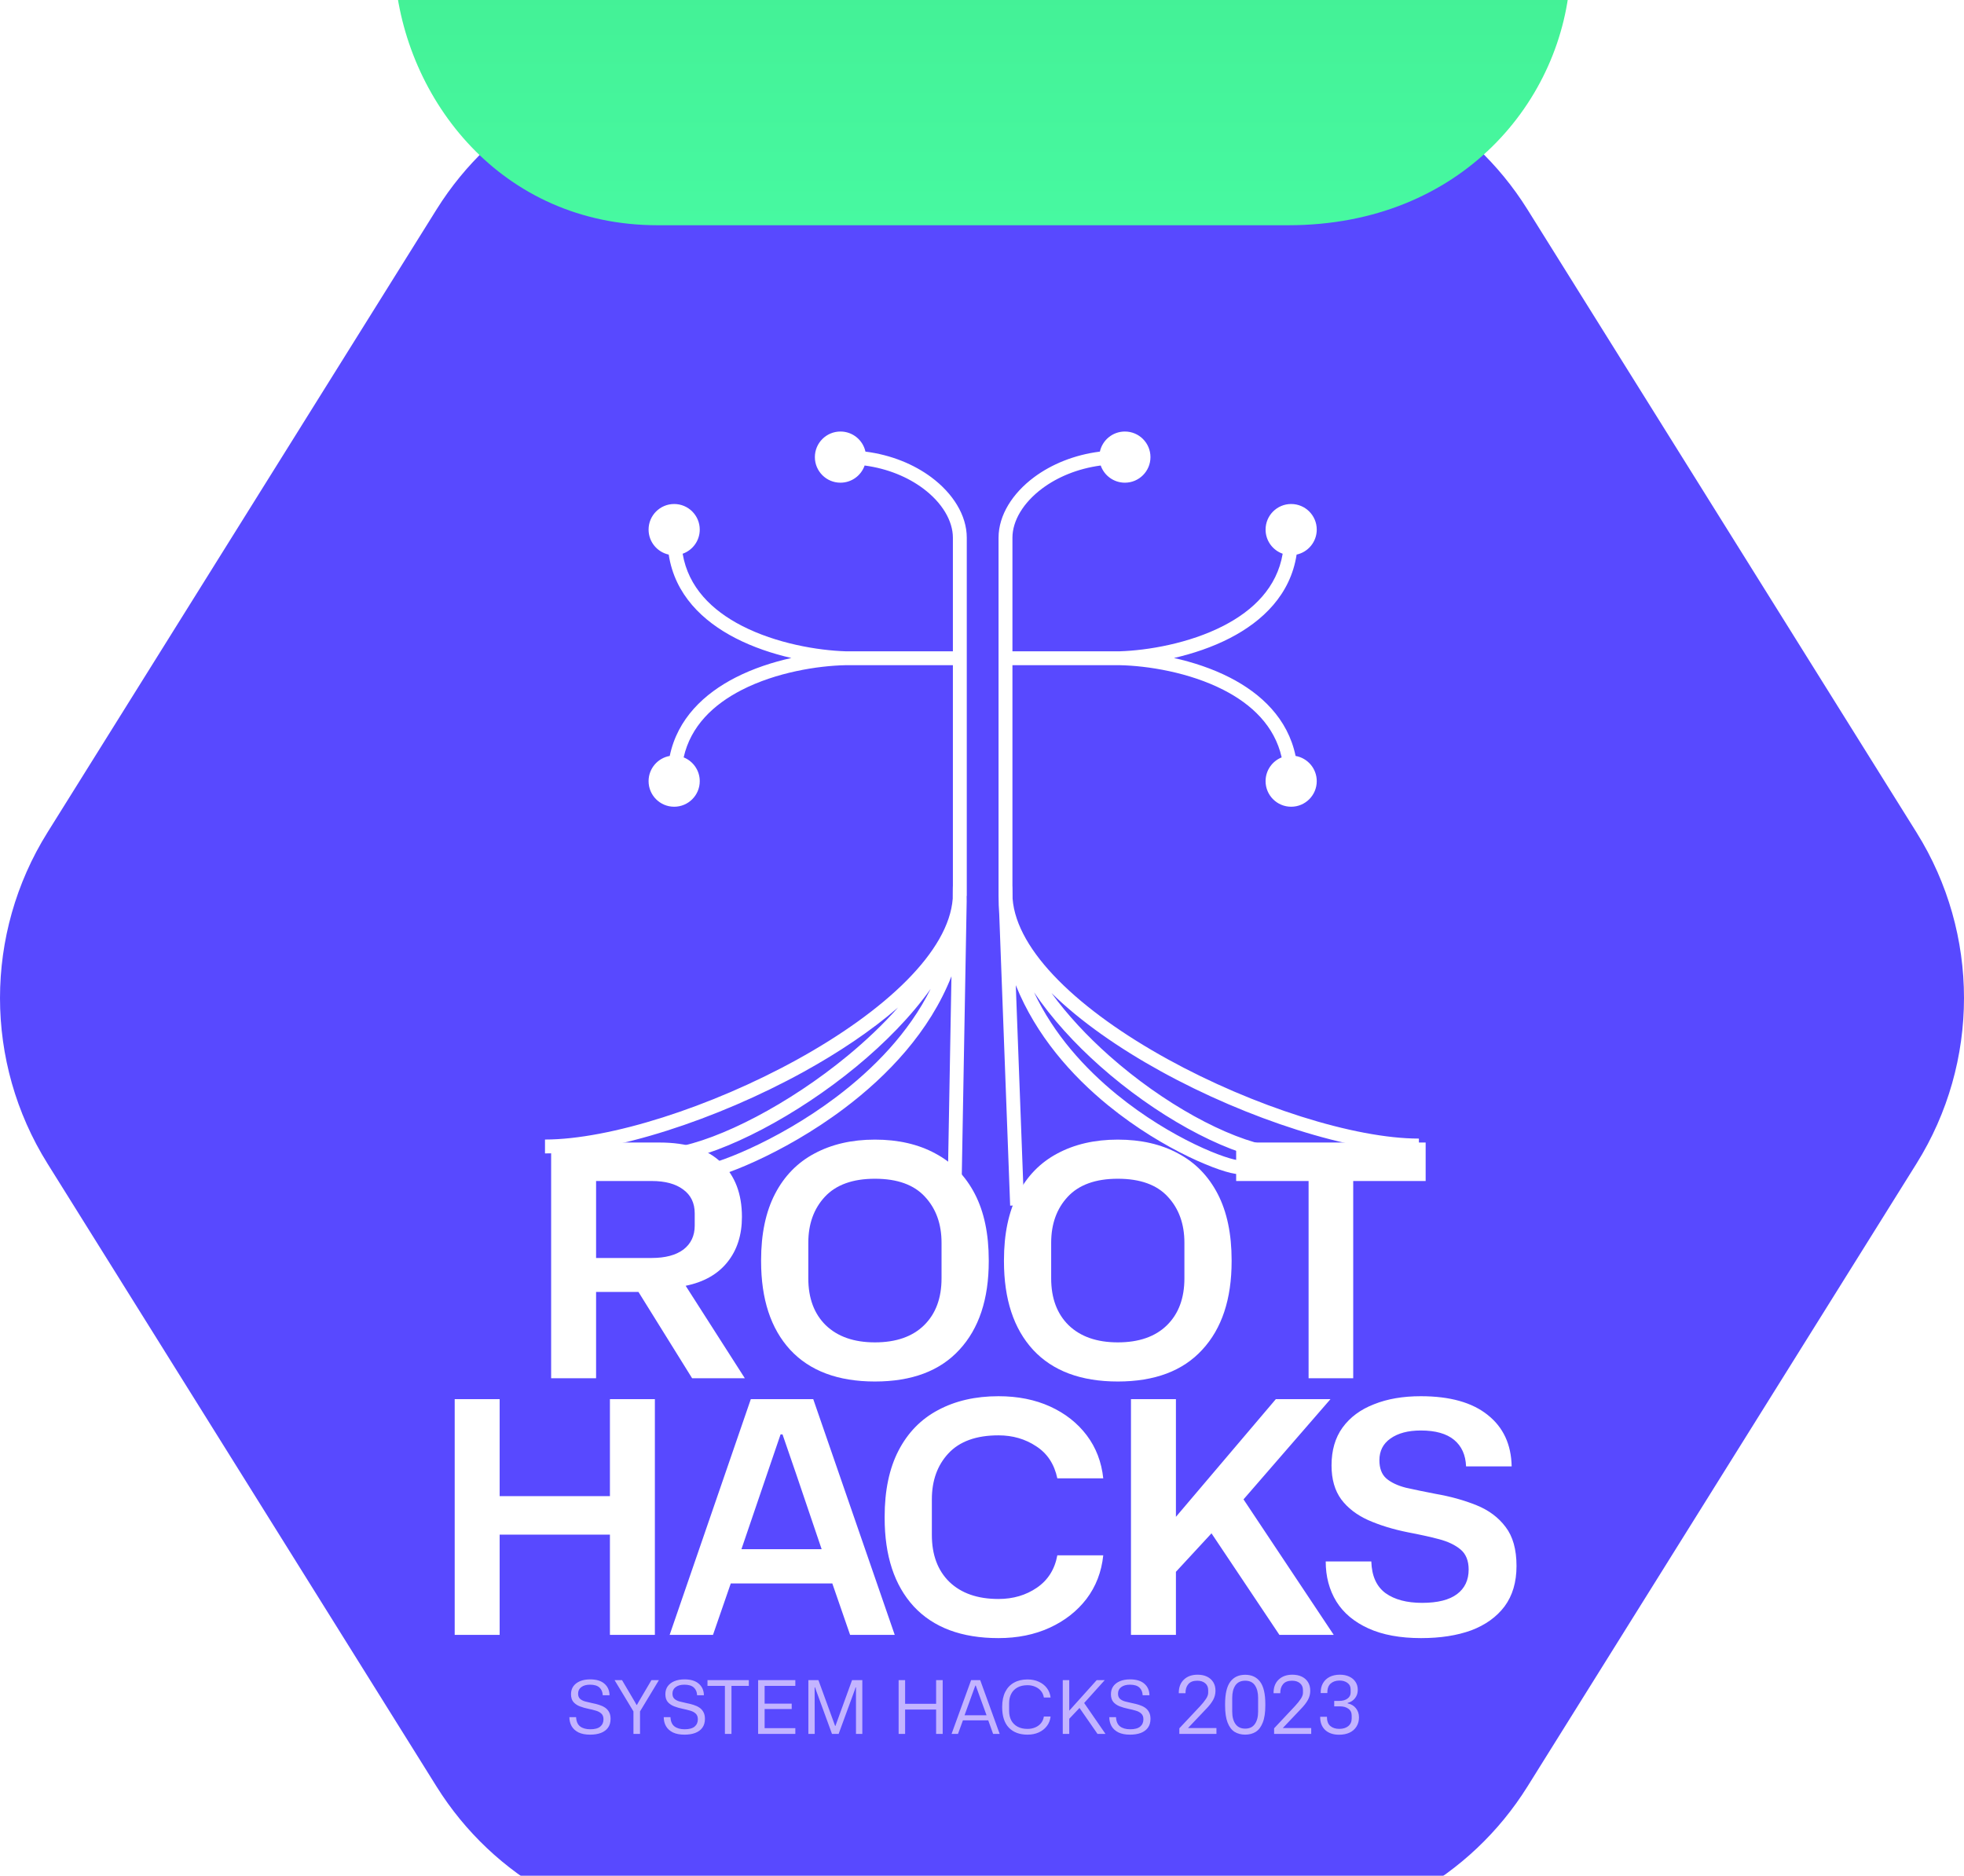 <svg width="401" height="383" viewBox="0 0 401 383" fill="none" xmlns="http://www.w3.org/2000/svg">
<g filter="url(#filter0_i_249_43)">
<path d="M311.861 29.998L391.315 157.22C404.228 177.896 404.228 204.124 391.315 224.799L311.861 352.021C300.207 370.682 279.758 382.02 257.757 382.02L143.243 382.02C121.242 382.02 100.793 370.682 89.139 352.021L9.685 224.799C-3.228 204.124 -3.228 177.896 9.685 157.22L89.139 29.998C100.793 11.338 121.242 -9.61698e-07 143.243 0L257.757 5.0056e-06C279.758 5.9673e-06 300.207 11.338 311.861 29.998Z" fill="#5849FF"/>
</g>
<g filter="url(#filter1_iiii_249_43)">
<path d="M261.439 88.227C261.439 16.273 134.271 19.427 134.271 88.227C54.973 88.227 70.447 190.938 134.271 190.938H263.021C334.067 190.938 346.171 88.227 261.439 88.227Z" fill="url(#paint0_linear_249_43)"/>
</g>
<path fill-rule="evenodd" clip-rule="evenodd" d="M229.672 98.554C232.557 98.554 234.896 96.215 234.896 93.33C234.896 90.445 232.557 88.107 229.672 88.107C227.173 88.107 225.083 89.862 224.57 92.208C219.307 92.873 214.674 94.803 211.134 97.436C206.739 100.705 203.879 105.187 203.879 109.792V134.398V154.597V182.933C203.879 184.196 203.926 185.437 204.018 186.657L206.249 246.169L209.082 246.062L207.398 201.15C211.539 211.445 218.803 219.619 226.279 225.712C232.012 230.383 237.909 233.867 242.717 236.187C245.122 237.347 247.267 238.222 248.997 238.811C250.666 239.379 252.106 239.737 253.026 239.737V236.902C252.622 236.902 251.577 236.694 249.911 236.127C248.306 235.581 246.268 234.752 243.949 233.633C239.312 231.396 233.608 228.027 228.07 223.514C221.465 218.131 215.153 211.173 211.128 202.61C214.738 207.968 219.432 213.093 224.591 217.672C235.804 227.625 249.452 235.201 259.345 236.882L259.82 234.087C250.653 232.529 237.478 225.32 226.472 215.552C222.014 211.595 217.951 207.252 214.684 202.748C220.59 208.55 228.449 214.011 237.021 218.735C254.751 228.505 275.884 235.307 289.704 235.307V232.472C276.553 232.472 255.907 225.905 238.389 216.252C229.651 211.437 221.779 205.901 216.059 200.116C210.517 194.511 207.157 188.838 206.747 183.486C206.746 183.193 206.745 182.851 206.742 182.517C206.74 182.171 206.737 181.832 206.734 181.566C206.732 181.434 206.731 181.317 206.729 181.226C206.728 181.181 206.727 181.139 206.727 181.105L206.725 181.054L206.724 181.029L206.723 180.999L206.721 180.979L206.719 180.952L206.718 180.934L206.715 180.911L206.714 180.902V154.597V135.816H228.608C234.29 135.928 242.792 137.268 249.821 140.869C255.595 143.827 260.238 148.221 261.687 154.64C259.761 155.409 258.4 157.292 258.4 159.492C258.4 162.377 260.739 164.716 263.623 164.716C266.508 164.716 268.847 162.377 268.847 159.492C268.847 156.916 266.981 154.775 264.527 154.347C262.937 146.703 257.467 141.601 251.114 138.346C247.476 136.483 243.503 135.195 239.695 134.348C243.504 133.472 247.479 132.159 251.117 130.284C257.777 126.852 263.481 121.423 264.736 113.234C267.086 112.724 268.847 110.633 268.847 108.13C268.847 105.245 266.508 102.906 263.623 102.906C260.739 102.906 258.4 105.245 258.4 108.13C258.4 110.407 259.858 112.344 261.891 113.059C260.731 119.935 255.91 124.624 249.818 127.764C242.787 131.388 234.285 132.805 228.6 132.981H206.714V109.792C206.714 106.376 208.878 102.647 212.825 99.711C215.92 97.409 220.022 95.673 224.737 95.045C225.446 97.087 227.388 98.554 229.672 98.554Z" fill="white"/>
<path fill-rule="evenodd" clip-rule="evenodd" d="M171.6 98.554C168.715 98.554 166.377 96.215 166.377 93.33C166.377 90.445 168.715 88.107 171.6 88.107C174.1 88.107 176.189 89.862 176.703 92.208C181.965 92.874 186.597 94.803 190.138 97.436C194.532 100.705 197.392 105.187 197.392 109.792V134.398V154.597V182.933C197.392 183.472 197.382 184.007 197.363 184.538L196.325 242.597L193.491 242.546L194.263 199.336C189.811 210.657 181.207 219.648 172.412 226.276C166.048 231.073 159.521 234.682 154.245 237.096C151.606 238.303 149.267 239.217 147.404 239.833C145.609 240.425 144.087 240.8 143.169 240.8V237.965C143.575 237.965 144.697 237.741 146.514 237.141C148.263 236.563 150.505 235.689 153.065 234.518C158.186 232.175 164.53 228.666 170.705 224.012C178.304 218.286 185.554 210.901 190.024 201.895C186.006 207.554 180.661 212.976 174.812 217.795C162.689 227.781 148.137 235.382 138.268 237.059L137.793 234.264C146.983 232.702 161.084 225.43 173.009 215.607C176.775 212.504 180.299 209.168 183.361 205.707C177.912 210.437 171.254 214.889 164.105 218.832C146.303 228.65 125.097 235.501 111.275 235.501V232.666C124.425 232.666 145.143 226.052 162.736 216.349C171.511 211.51 179.42 205.949 185.167 200.145C190.737 194.521 194.114 188.836 194.524 183.485C194.525 183.192 194.527 182.85 194.529 182.517C194.531 182.171 194.534 181.832 194.537 181.566C194.539 181.434 194.54 181.317 194.542 181.226C194.543 181.19 194.543 181.156 194.544 181.126L194.545 181.105L194.546 181.054L194.547 181.029L194.549 180.999L194.55 180.979L194.552 180.952L194.553 180.934L194.556 180.911L194.557 180.902V154.597V135.816H172.663C166.981 135.928 158.479 137.268 151.45 140.869C145.676 143.827 141.033 148.221 139.585 154.64C141.51 155.409 142.871 157.292 142.871 159.492C142.871 162.377 140.533 164.716 137.648 164.716C134.763 164.716 132.424 162.377 132.424 159.492C132.424 156.916 134.29 154.775 136.744 154.347C138.334 146.703 143.805 141.601 150.157 138.346C153.795 136.483 157.768 135.195 161.576 134.348C157.767 133.472 153.792 132.159 150.154 130.284C143.494 126.852 137.79 121.423 136.535 113.234C134.185 112.724 132.424 110.633 132.424 108.13C132.424 105.245 134.763 102.906 137.648 102.906C140.533 102.906 142.871 105.245 142.871 108.13C142.871 110.407 141.414 112.344 139.381 113.059C140.541 119.935 145.361 124.624 151.453 127.764C158.484 131.388 166.986 132.805 172.671 132.981H194.557V109.792C194.557 106.376 192.394 102.647 188.446 99.711C185.351 97.409 181.25 95.673 176.536 95.045C175.826 97.088 173.884 98.554 171.6 98.554ZM197.361 182.954L197.392 182.933H197.361L197.361 182.954ZM197.361 182.954L197.371 184.093L197.374 183.967C197.376 183.895 197.378 183.81 197.379 183.712C197.383 183.516 197.387 183.266 197.392 182.954L197.361 182.954Z" fill="white"/>
<path d="M112.528 281.41H121.706V263.781H130.355L141.316 281.41H152.078L139.995 262.527C143.693 261.778 146.532 260.172 148.513 257.707C150.494 255.242 151.484 252.161 151.484 248.463C151.484 243.753 150.075 240.056 147.258 237.371C144.485 234.642 140.281 233.277 134.647 233.277H112.528V281.41ZM133.063 241.134C135.792 241.134 137.927 241.706 139.467 242.851C141.052 243.995 141.844 245.624 141.844 247.737V250.246C141.844 252.315 141.074 253.943 139.533 255.132C137.993 256.276 135.836 256.849 133.063 256.849H121.706V241.134H133.063ZM178.638 282.071C186.165 282.071 191.909 279.914 195.871 275.6C199.876 271.286 201.879 265.256 201.879 257.509V257.311C201.879 251.941 200.933 247.429 199.04 243.775C197.147 240.122 194.462 237.371 190.985 235.522C187.508 233.629 183.392 232.683 178.638 232.683C173.928 232.683 169.812 233.629 166.291 235.522C162.814 237.371 160.128 240.122 158.236 243.775C156.343 247.429 155.397 251.941 155.397 257.311V257.509C155.397 265.256 157.377 271.286 161.339 275.6C165.345 279.914 171.111 282.071 178.638 282.071ZM178.638 274.081C174.368 274.081 171.023 272.915 168.602 270.582C166.225 268.249 165.036 265.058 165.036 261.008V253.745C165.036 249.916 166.159 246.79 168.404 244.369C170.693 241.904 174.104 240.672 178.638 240.672C183.216 240.672 186.627 241.904 188.872 244.369C191.117 246.79 192.239 249.916 192.239 253.745V261.008C192.239 265.058 191.051 268.249 188.674 270.582C186.297 272.915 182.952 274.081 178.638 274.081ZM228.225 282.071C235.752 282.071 241.496 279.914 245.458 275.6C249.463 271.286 251.466 265.256 251.466 257.509V257.311C251.466 251.941 250.52 247.429 248.627 243.775C246.734 240.122 244.049 237.371 240.572 235.522C237.094 233.629 232.979 232.683 228.225 232.683C223.515 232.683 219.399 233.629 215.878 235.522C212.401 237.371 209.715 240.122 207.823 243.775C205.93 247.429 204.984 251.941 204.984 257.311V257.509C204.984 265.256 206.964 271.286 210.926 275.6C214.932 279.914 220.698 282.071 228.225 282.071ZM228.225 274.081C223.955 274.081 220.61 272.915 218.189 270.582C215.812 268.249 214.623 265.058 214.623 261.008V253.745C214.623 249.916 215.746 246.79 217.991 244.369C220.28 241.904 223.691 240.672 228.225 240.672C232.803 240.672 236.214 241.904 238.459 244.369C240.704 246.79 241.826 249.916 241.826 253.745V261.008C241.826 265.058 240.638 268.249 238.261 270.582C235.884 272.915 232.539 274.081 228.225 274.081ZM291.083 241.134V233.277H252.392V241.134H267.182V281.41H276.293V241.134H291.083Z" fill="white"/>
<path d="M92.838 333.803H102.016V313.334H124.532V333.803H133.71V285.668H124.532V305.477H102.016V285.668H92.838V333.803ZM136.726 333.803H145.574L149.205 323.304H169.938L173.57 333.803H182.682L166.043 285.668H153.299L136.726 333.803ZM151.384 316.305L156.535 301.185L159.374 292.866H159.77L162.609 301.119L167.759 316.305H151.384ZM203.864 334.463C207.737 334.463 211.215 333.759 214.296 332.35C217.377 330.942 219.886 328.983 221.823 326.474C223.76 323.921 224.904 320.949 225.257 317.56H215.881C215.352 320.421 213.966 322.622 211.721 324.163C209.476 325.703 206.857 326.474 203.864 326.474C199.594 326.474 196.248 325.307 193.827 322.974C191.45 320.641 190.262 317.45 190.262 313.4V306.137C190.262 302.307 191.384 299.182 193.629 296.761C195.918 294.296 199.33 293.064 203.864 293.064C206.769 293.064 209.344 293.812 211.589 295.309C213.834 296.761 215.264 298.94 215.881 301.845H225.257C224.904 298.5 223.782 295.573 221.889 293.064C219.996 290.555 217.509 288.596 214.428 287.187C211.347 285.779 207.825 285.074 203.864 285.074C199.154 285.074 195.038 286.021 191.516 287.913C188.039 289.762 185.354 292.513 183.461 296.167C181.568 299.82 180.622 304.332 180.622 309.703V309.901C180.622 317.648 182.603 323.678 186.564 327.992C190.57 332.306 196.336 334.463 203.864 334.463ZM230.916 333.803H240.094V320.927L247.357 313.07L261.223 333.803H272.316L253.894 306.137L271.655 285.668H260.497L240.094 309.703V285.668H230.916V333.803ZM290.156 334.463C294.074 334.463 297.485 333.935 300.39 332.878C303.296 331.778 305.563 330.149 307.191 327.992C308.82 325.791 309.634 323.04 309.634 319.739C309.634 316.349 308.886 313.686 307.389 311.749C305.937 309.813 303.956 308.338 301.447 307.326C298.938 306.313 296.165 305.543 293.127 305.015C290.838 304.574 288.814 304.156 287.053 303.76C285.336 303.32 283.994 302.682 283.025 301.845C282.101 301.009 281.639 299.776 281.639 298.148C281.639 296.255 282.387 294.78 283.884 293.724C285.424 292.623 287.493 292.073 290.09 292.073C293.083 292.073 295.35 292.711 296.891 293.988C298.432 295.265 299.246 297.069 299.334 299.402H308.644C308.556 294.912 306.927 291.413 303.758 288.904C300.589 286.351 296.033 285.074 290.09 285.074C286.437 285.074 283.245 285.624 280.516 286.725C277.787 287.781 275.652 289.366 274.111 291.479C272.615 293.548 271.866 296.123 271.866 299.204C271.866 302.021 272.527 304.332 273.847 306.137C275.168 307.898 276.995 309.306 279.328 310.363C281.705 311.419 284.434 312.256 287.515 312.872C289.848 313.312 291.939 313.774 293.788 314.259C295.636 314.743 297.111 315.447 298.212 316.371C299.312 317.296 299.862 318.66 299.862 320.465C299.862 322.622 299.07 324.295 297.485 325.483C295.901 326.672 293.524 327.266 290.354 327.266C287.229 327.266 284.742 326.606 282.893 325.285C281.044 323.921 280.076 321.764 279.988 318.814H270.678C270.678 321.896 271.404 324.625 272.857 327.002C274.31 329.335 276.488 331.162 279.394 332.482C282.299 333.803 285.886 334.463 290.156 334.463Z" fill="white"/>
<path d="M120.489 354.177C121.323 354.177 122.052 354.061 122.675 353.83C123.308 353.589 123.795 353.232 124.137 352.76C124.488 352.278 124.664 351.675 124.664 350.951C124.664 350.389 124.559 349.921 124.348 349.55C124.147 349.178 123.87 348.877 123.519 348.645C123.167 348.414 122.765 348.228 122.313 348.088C121.871 347.947 121.409 347.832 120.926 347.741C120.394 347.631 119.907 347.515 119.464 347.395C119.032 347.274 118.686 347.093 118.425 346.852C118.163 346.611 118.033 346.259 118.033 345.797C118.033 345.234 118.249 344.792 118.681 344.471C119.123 344.139 119.716 343.973 120.459 343.973C121.323 343.973 121.966 344.164 122.388 344.546C122.81 344.928 123.036 345.455 123.066 346.129H124.453C124.433 345.144 124.086 344.36 123.413 343.777C122.74 343.185 121.765 342.888 120.489 342.888C119.706 342.888 119.022 343.009 118.44 343.25C117.857 343.491 117.4 343.838 117.068 344.29C116.747 344.742 116.586 345.285 116.586 345.918C116.586 346.581 116.747 347.108 117.068 347.5C117.4 347.882 117.832 348.178 118.364 348.389C118.907 348.6 119.5 348.771 120.143 348.902C120.695 349.012 121.203 349.138 121.665 349.278C122.127 349.409 122.499 349.61 122.78 349.881C123.072 350.143 123.217 350.529 123.217 351.042C123.217 351.665 122.996 352.162 122.554 352.534C122.112 352.896 121.434 353.076 120.519 353.076C119.645 353.076 118.952 352.88 118.44 352.489C117.937 352.097 117.666 351.469 117.626 350.605H116.254C116.254 351.298 116.41 351.916 116.721 352.458C117.033 352.991 117.5 353.413 118.123 353.724C118.756 354.026 119.545 354.177 120.489 354.177ZM129.335 354.026H130.676V349.429L134.535 343.039H133.012L130.39 347.485L130.043 348.103H129.968L129.621 347.485L126.999 343.039H125.477L129.335 349.429V354.026ZM139.755 354.177C140.589 354.177 141.318 354.061 141.941 353.83C142.574 353.589 143.061 353.232 143.402 352.76C143.754 352.278 143.93 351.675 143.93 350.951C143.93 350.389 143.824 349.921 143.613 349.55C143.412 349.178 143.136 348.877 142.785 348.645C142.433 348.414 142.031 348.228 141.579 348.088C141.137 347.947 140.675 347.832 140.192 347.741C139.66 347.631 139.172 347.515 138.73 347.395C138.298 347.274 137.952 347.093 137.69 346.852C137.429 346.611 137.299 346.259 137.299 345.797C137.299 345.234 137.515 344.792 137.947 344.471C138.389 344.139 138.982 343.973 139.725 343.973C140.589 343.973 141.232 344.164 141.654 344.546C142.076 344.928 142.302 345.455 142.332 346.129H143.719C143.699 345.144 143.352 344.36 142.679 343.777C142.006 343.185 141.031 342.888 139.755 342.888C138.971 342.888 138.288 343.009 137.706 343.25C137.123 343.491 136.666 343.838 136.334 344.29C136.012 344.742 135.852 345.285 135.852 345.918C135.852 346.581 136.012 347.108 136.334 347.5C136.666 347.882 137.098 348.178 137.63 348.389C138.173 348.6 138.766 348.771 139.409 348.902C139.961 349.012 140.469 349.138 140.931 349.278C141.393 349.409 141.765 349.61 142.046 349.881C142.337 350.143 142.483 350.529 142.483 351.042C142.483 351.665 142.262 352.162 141.82 352.534C141.378 352.896 140.7 353.076 139.785 353.076C138.911 353.076 138.218 352.88 137.706 352.489C137.203 352.097 136.932 351.469 136.892 350.605H135.52C135.52 351.298 135.676 351.916 135.987 352.458C136.299 352.991 136.766 353.413 137.389 353.724C138.022 354.026 138.811 354.177 139.755 354.177ZM152.892 344.214V343.039H144.452V344.214H148.009V354.026H149.35V344.214H152.892ZM154.791 354.026H162.387V352.85H156.117V348.947H161.648V347.847H156.117V344.214H162.387V343.039H154.791V354.026ZM165.049 354.026H166.345L166.33 345.119V344.531H166.421L166.617 345.119L169.872 354.026H171.228L174.499 345.104L174.68 344.531H174.77V354.026H176.066V343.039H173.971L170.58 352.383H170.505L167.099 343.039H165.049V354.026ZM183.476 354.026H184.802V349.052H191.132V354.026H192.474V343.039H191.132V347.877H184.802V343.039H183.476V354.026ZM194.285 354.026H195.596L196.606 351.253H201.776L202.77 354.026H204.112L200.133 343.039H198.279L194.285 354.026ZM196.938 350.213L198.309 346.43L199.138 344.154H199.229L200.042 346.4L201.429 350.213H196.938ZM209.788 354.177C210.642 354.177 211.406 354.026 212.079 353.724C212.762 353.413 213.315 352.981 213.737 352.428C214.169 351.866 214.425 351.213 214.506 350.469H213.134C213.044 351.022 212.838 351.489 212.516 351.871C212.195 352.242 211.798 352.524 211.326 352.715C210.853 352.906 210.341 353.001 209.788 353.001C208.984 353.001 208.301 352.845 207.739 352.534C207.176 352.222 206.749 351.79 206.458 351.238C206.176 350.685 206.036 350.042 206.036 349.309V347.771C206.036 347.048 206.176 346.41 206.458 345.857C206.739 345.305 207.156 344.873 207.708 344.561C208.271 344.24 208.964 344.079 209.788 344.079C210.331 344.079 210.833 344.174 211.295 344.365C211.768 344.546 212.164 344.822 212.486 345.194C212.818 345.566 213.034 346.033 213.134 346.596H214.506C214.415 345.852 214.159 345.204 213.737 344.652C213.315 344.099 212.767 343.672 212.094 343.371C211.421 343.059 210.652 342.903 209.788 342.903C208.733 342.903 207.819 343.119 207.045 343.551C206.272 343.973 205.674 344.601 205.252 345.435C204.83 346.259 204.619 347.284 204.619 348.51V348.57C204.619 350.409 205.076 351.805 205.99 352.76C206.915 353.704 208.181 354.177 209.788 354.177ZM216.989 354.026H218.315V350.936L220.41 348.721L224.088 354.026H225.715L221.36 347.711L225.565 343.039H223.922L218.315 349.278V343.039H216.989V354.026ZM230.727 354.177C231.561 354.177 232.29 354.061 232.913 353.83C233.546 353.589 234.033 353.232 234.375 352.76C234.726 352.278 234.902 351.675 234.902 350.951C234.902 350.389 234.797 349.921 234.586 349.55C234.385 349.178 234.108 348.877 233.757 348.645C233.405 348.414 233.003 348.228 232.551 348.088C232.109 347.947 231.647 347.832 231.164 347.741C230.632 347.631 230.145 347.515 229.702 347.395C229.27 347.274 228.924 347.093 228.663 346.852C228.401 346.611 228.271 346.259 228.271 345.797C228.271 345.234 228.487 344.792 228.919 344.471C229.361 344.139 229.954 343.973 230.697 343.973C231.561 343.973 232.204 344.164 232.626 344.546C233.048 344.928 233.274 345.455 233.304 346.129H234.691C234.671 345.144 234.324 344.36 233.651 343.777C232.978 343.185 232.003 342.888 230.727 342.888C229.944 342.888 229.26 343.009 228.678 343.25C228.095 343.491 227.638 343.838 227.306 344.29C226.985 344.742 226.824 345.285 226.824 345.918C226.824 346.581 226.985 347.108 227.306 347.5C227.638 347.882 228.07 348.178 228.602 348.389C229.145 348.6 229.738 348.771 230.381 348.902C230.933 349.012 231.441 349.138 231.903 349.278C232.365 349.409 232.737 349.61 233.018 349.881C233.31 350.143 233.455 350.529 233.455 351.042C233.455 351.665 233.234 352.162 232.792 352.534C232.35 352.896 231.672 353.076 230.757 353.076C229.883 353.076 229.19 352.88 228.678 352.489C228.175 352.097 227.904 351.469 227.864 350.605H226.492C226.492 351.298 226.648 351.916 226.959 352.458C227.271 352.991 227.738 353.413 228.361 353.724C228.994 354.026 229.783 354.177 230.727 354.177ZM240.791 354.026H248.367V352.831H242.558L246.174 349.019C246.851 348.332 247.353 347.693 247.68 347.104C248.007 346.515 248.171 345.883 248.171 345.206C248.171 344.53 248.018 343.946 247.713 343.455C247.407 342.964 246.982 342.588 246.436 342.326C245.891 342.064 245.253 341.934 244.522 341.934C243.344 341.934 242.406 342.272 241.707 342.948C241.009 343.614 240.666 344.535 240.676 345.713H242.051C242.04 344.939 242.231 344.323 242.624 343.864C243.016 343.395 243.627 343.161 244.456 343.161C245.122 343.161 245.656 343.33 246.06 343.668C246.474 344.006 246.682 344.481 246.682 345.092V345.632C246.682 346.003 246.534 346.412 246.24 346.859C245.956 347.295 245.564 347.786 245.062 348.332L240.791 352.88V354.026ZM254.24 354.173C255.07 354.173 255.789 353.982 256.4 353.6C257.011 353.208 257.486 352.575 257.824 351.702C258.173 350.83 258.348 349.668 258.348 348.217V347.922C258.348 345.839 257.993 344.323 257.284 343.374C256.575 342.424 255.56 341.95 254.24 341.95C252.92 341.95 251.906 342.424 251.197 343.374C250.488 344.323 250.133 345.839 250.133 347.922V348.217C250.133 349.668 250.302 350.83 250.641 351.702C250.979 352.575 251.453 353.208 252.064 353.6C252.686 353.982 253.411 354.173 254.24 354.173ZM254.24 352.946C253.368 352.946 252.708 352.635 252.261 352.013C251.813 351.391 251.59 350.546 251.59 349.477V346.646C251.59 345.599 251.802 344.759 252.228 344.126C252.664 343.483 253.335 343.161 254.24 343.161C255.146 343.161 255.811 343.483 256.237 344.126C256.662 344.759 256.875 345.599 256.875 346.646V349.477C256.875 350.546 256.651 351.391 256.204 352.013C255.768 352.635 255.113 352.946 254.24 352.946ZM260.142 354.026H267.718V352.831H261.91L265.526 349.019C266.202 348.332 266.704 347.693 267.031 347.104C267.358 346.515 267.522 345.883 267.522 345.206C267.522 344.53 267.369 343.946 267.064 343.455C266.758 342.964 266.333 342.588 265.788 342.326C265.242 342.064 264.604 341.934 263.873 341.934C262.695 341.934 261.757 342.272 261.059 342.948C260.36 343.614 260.017 344.535 260.028 345.713H261.402C261.391 344.939 261.582 344.323 261.975 343.864C262.368 343.395 262.979 343.161 263.808 343.161C264.473 343.161 265.008 343.33 265.411 343.668C265.826 344.006 266.033 344.481 266.033 345.092V345.632C266.033 346.003 265.886 346.412 265.591 346.859C265.308 347.295 264.915 347.786 264.413 348.332L260.142 352.88V354.026ZM273.412 354.19C274.23 354.19 274.944 354.048 275.555 353.764C276.166 353.47 276.635 353.055 276.963 352.52C277.301 351.986 277.47 351.364 277.47 350.655C277.47 349.924 277.262 349.302 276.848 348.79C276.433 348.266 275.872 347.933 275.163 347.792V347.693C275.773 347.541 276.27 347.224 276.652 346.744C277.033 346.264 277.224 345.692 277.224 345.026C277.224 344.404 277.072 343.864 276.766 343.406C276.461 342.937 276.035 342.577 275.49 342.326C274.944 342.064 274.306 341.934 273.575 341.934C272.768 341.934 272.064 342.086 271.465 342.392C270.875 342.697 270.423 343.128 270.106 343.684C269.79 344.241 269.637 344.906 269.648 345.681H271.006C270.995 344.808 271.219 344.164 271.677 343.75C272.146 343.335 272.752 343.128 273.494 343.128C274.148 343.128 274.688 343.286 275.113 343.603C275.55 343.919 275.768 344.366 275.768 344.944V345.583C275.768 346.084 275.555 346.493 275.13 346.81C274.704 347.126 274.137 347.284 273.428 347.284H272.414V348.397H273.575C274.295 348.397 274.873 348.561 275.31 348.888C275.757 349.204 275.981 349.673 275.981 350.295V350.868C275.981 351.533 275.746 352.057 275.277 352.439C274.819 352.81 274.208 352.995 273.444 352.995C272.692 352.995 272.081 352.799 271.612 352.406C271.154 352.013 270.925 351.386 270.925 350.524H269.55C269.528 351.648 269.861 352.542 270.548 353.208C271.246 353.862 272.201 354.19 273.412 354.19Z" fill="#C3B4FF"/>
<defs>
<filter id="filter0_i_249_43" x="0" y="0" width="401" height="394.777" filterUnits="userSpaceOnUse" color-interpolation-filters="sRGB">
<feFlood flood-opacity="0" result="BackgroundImageFix"/>
<feBlend mode="normal" in="SourceGraphic" in2="BackgroundImageFix" result="shape"/>
<feColorMatrix in="SourceAlpha" type="matrix" values="0 0 0 0 0 0 0 0 0 0 0 0 0 0 0 0 0 0 127 0" result="hardAlpha"/>
<feOffset dy="12.758"/>
<feGaussianBlur stdDeviation="7.796"/>
<feComposite in2="hardAlpha" operator="arithmetic" k2="-1" k3="1"/>
<feColorMatrix type="matrix" values="0 0 0 0 0.472 0 0 0 0 0.286 0 0 0 0 1 0 0 0 1 0"/>
<feBlend mode="normal" in2="shape" result="effect1_innerShadow_249_43"/>
</filter>
<filter id="filter1_iiii_249_43" x="80.444" y="19.767" width="240.269" height="172.912" filterUnits="userSpaceOnUse" color-interpolation-filters="sRGB">
<feFlood flood-opacity="0" result="BackgroundImageFix"/>
<feBlend mode="normal" in="SourceGraphic" in2="BackgroundImageFix" result="shape"/>
<feColorMatrix in="SourceAlpha" type="matrix" values="0 0 0 0 0 0 0 0 0 0 0 0 0 0 0 0 0 0 127 0" result="hardAlpha"/>
<feOffset dy="-88.797"/>
<feGaussianBlur stdDeviation="7.835"/>
<feComposite in2="hardAlpha" operator="arithmetic" k2="-1" k3="1"/>
<feColorMatrix type="matrix" values="0 0 0 0 0.283 0 0 0 0 1 0 0 0 0 0.656 0 0 0 1 0"/>
<feBlend mode="normal" in2="shape" result="effect1_innerShadow_249_43"/>
<feColorMatrix in="SourceAlpha" type="matrix" values="0 0 0 0 0 0 0 0 0 0 0 0 0 0 0 0 0 0 127 0" result="hardAlpha"/>
<feOffset dy="-47.01"/>
<feGaussianBlur stdDeviation="7.835"/>
<feComposite in2="hardAlpha" operator="arithmetic" k2="-1" k3="1"/>
<feColorMatrix type="matrix" values="0 0 0 0 0.105 0 0 0 0 0.967 0 0 0 0 0.76 0 0 0 1 0"/>
<feBlend mode="normal" in2="effect1_innerShadow_249_43" result="effect2_innerShadow_249_43"/>
<feColorMatrix in="SourceAlpha" type="matrix" values="0 0 0 0 0 0 0 0 0 0 0 0 0 0 0 0 0 0 127 0" result="hardAlpha"/>
<feOffset dy="-10.882"/>
<feGaussianBlur stdDeviation="7.835"/>
<feComposite in2="hardAlpha" operator="arithmetic" k2="-1" k3="1"/>
<feColorMatrix type="matrix" values="0 0 0 0 0.044 0 0 0 0 0.673 0 0 0 0 0.758 0 0 0 1 0"/>
<feBlend mode="normal" in2="effect2_innerShadow_249_43" result="effect3_innerShadow_249_43"/>
<feColorMatrix in="SourceAlpha" type="matrix" values="0 0 0 0 0 0 0 0 0 0 0 0 0 0 0 0 0 0 127 0" result="hardAlpha"/>
<feOffset dy="1.741"/>
<feGaussianBlur stdDeviation="6.094"/>
<feComposite in2="hardAlpha" operator="arithmetic" k2="-1" k3="1"/>
<feColorMatrix type="matrix" values="0 0 0 0 0.884 0 0 0 0 1 0 0 0 0 0.738 0 0 0 1 0"/>
<feBlend mode="normal" in2="effect3_innerShadow_249_43" result="effect4_innerShadow_249_43"/>
</filter>
<linearGradient id="paint0_linear_249_43" x1="200.579" y1="35.438" x2="200.579" y2="190.938" gradientUnits="userSpaceOnUse">
<stop stop-color="#3CDF7E"/>
<stop offset="1" stop-color="#47F9A1"/>
</linearGradient>
</defs>
</svg>
